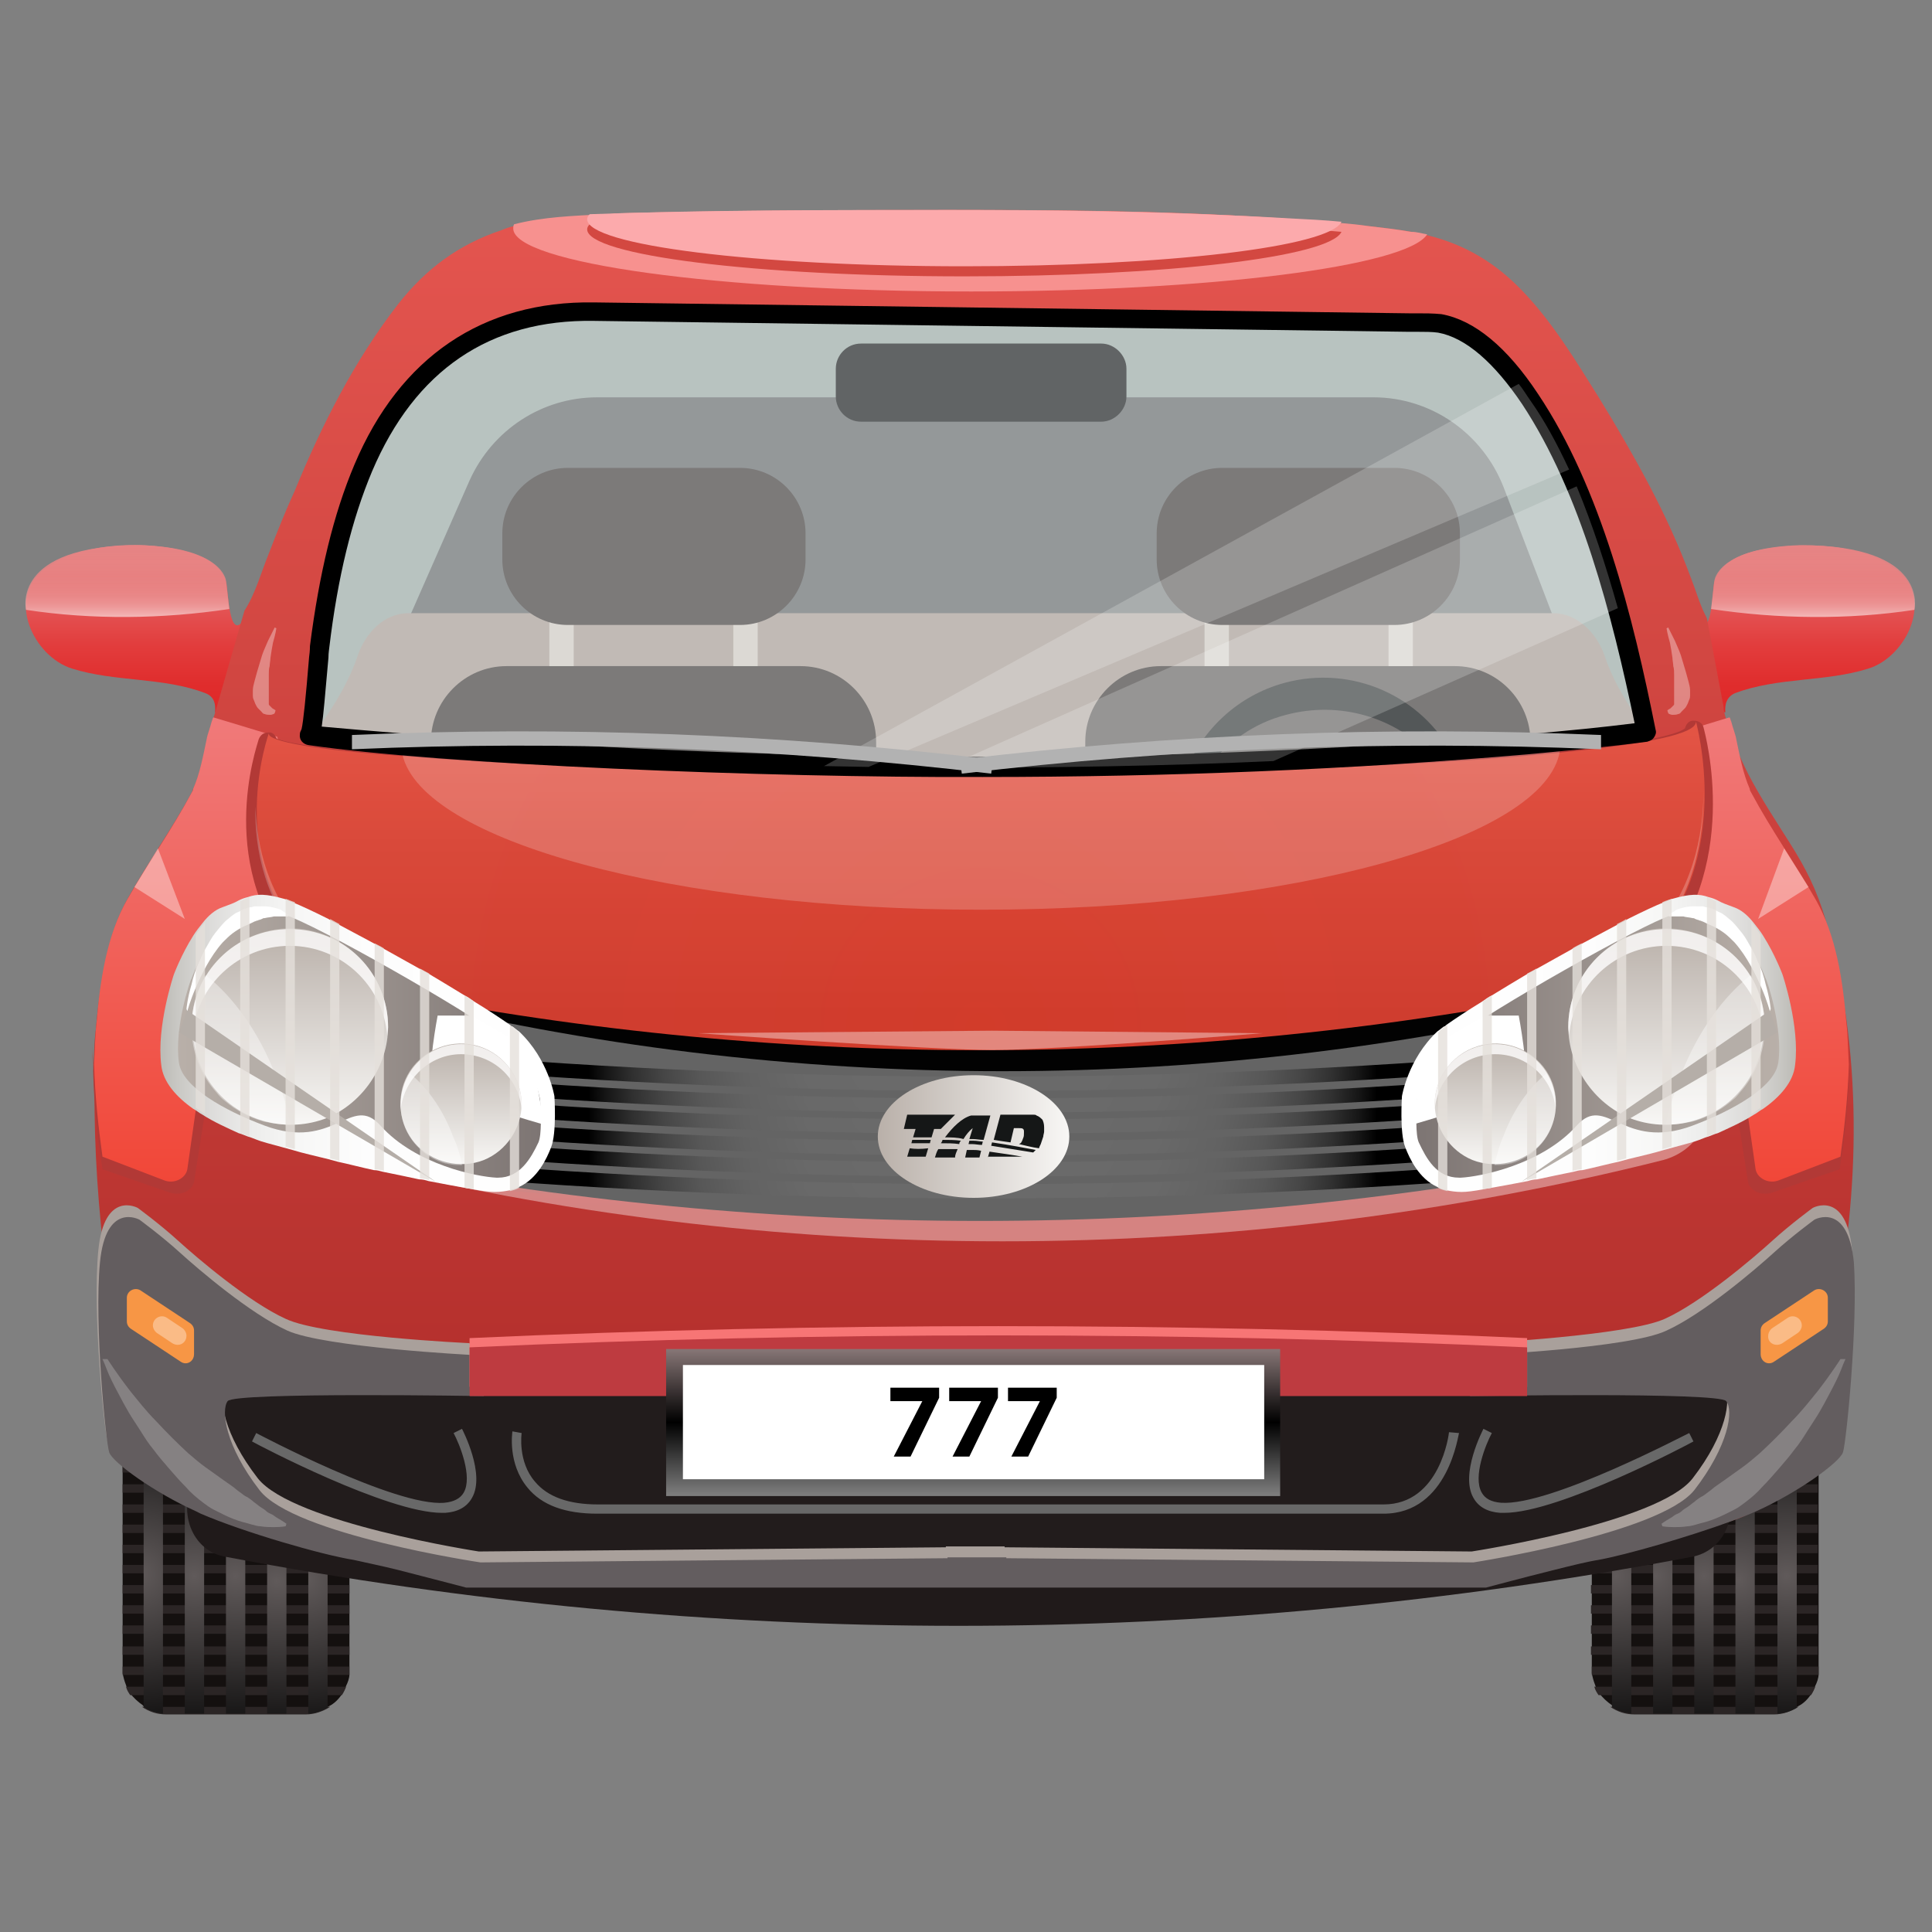 <svg version="1" id="Слой_1" xmlns="http://www.w3.org/2000/svg" viewBox="0 0 230 230"><rect x="0" y="0" width="230" height="230" fill="#808080" stroke="none"/><style>.st0{opacity:.22;fill:url(#SVGID_1_)}.st1{fill:#adb6b1}.st2{fill:#14100f}.st3{fill:#2b2525}.st4{fill:url(#SVGID_2_)}.st5{fill:url(#SVGID_3_)}.st6{fill:url(#SVGID_4_)}.st7{fill:url(#SVGID_5_)}.st8{fill:url(#SVGID_6_)}.st9{fill:url(#SVGID_7_)}.st10{fill:url(#SVGID_8_)}.st11{fill:url(#SVGID_9_)}.st12{fill:url(#SVGID_10_)}.st13{fill:url(#SVGID_11_)}.st14{fill:#3f3e3e}.st15{fill:url(#SVGID_12_)}.st16{fill:url(#SVGID_13_)}.st17{fill:url(#SVGID_14_)}.st18{fill:url(#SVGID_15_)}.st19{fill:#b8aba3}.st20{fill:#615957}.st21{fill:#dad1ca}.st22{fill:#2d2d2d}.st23{fill:#201a1a}.st24{opacity:.21;fill:#e1f6f9}.st25{fill:url(#SVGID_16_)}.st26{fill:#f7918f}.st27{fill:#d34841}.st28{fill:#fcaaac}.st29{fill:#b23936}.st30{fill:url(#SVGID_17_)}.st31{opacity:.39;fill:#fff}.st32{fill:url(#SVGID_18_)}.st33{fill:url(#SVGID_19_)}.st34{opacity:.11;fill:url(#SVGID_20_)}.st35{opacity:.22}.st36{fill:#fff}.st37{fill:none}.st38{opacity:.2;fill:#fff}.st39{fill:#020202}.st40{opacity:.39}.st41{fill:url(#SVGID_21_)}.st42{fill:url(#SVGID_22_)}.st43{fill:url(#SVGID_23_)}.st44{fill:url(#SVGID_24_)}.st45{fill:url(#SVGID_25_)}.st46{fill:url(#SVGID_26_)}.st47{fill:url(#SVGID_27_)}.st48{fill:url(#SVGID_28_)}.st49{fill:url(#SVGID_29_)}.st50{opacity:.8;fill:#fffefd}.st51{opacity:.38;fill:#fff}.st52{fill:url(#SVGID_30_)}.st53{fill:#b5aea8}.st54{opacity:.79}.st55{fill:#e5e0da}.st56{fill:url(#SVGID_31_)}.st57{fill:url(#SVGID_32_)}.st58{fill:url(#SVGID_33_)}.st59{fill:url(#SVGID_34_)}.st60{opacity:.35}.st61{fill:url(#SVGID_35_)}.st62{fill:#151717}.st63{fill:#221c1c}.st64{fill:#686868}.st65{fill:#a9a09b}.st66{fill:#635d5f}.st67{fill:#f79645}.st68{opacity:.35;fill:#fff}.st69{fill:#f77575}.st70{fill:#be3b40}.st71{fill:url(#SVGID_36_)}.st72{opacity:.22;fill:#fff}.st73{fill:#b2b2b2}</style><linearGradient id="SVGID_1_" gradientUnits="userSpaceOnUse" x1="116.135" y1="128.499" x2="116.135" y2="166.023"><stop offset="0" stop-color="#fff"/><stop offset="1" stop-color="red" stop-opacity=".8"/></linearGradient><path class="st0" d="M205.3 166H26.9l-6-37.5h190.4z"/><path class="st1" d="M196 87.2c-1.9.2-3.7.5-5.6.6L179 58c-2.5-6.4-8.6-10.7-15.5-10.7H71.1c-6.6 0-12.5 3.9-15.2 9.9L42.3 88.1c-1.8-.2-3.7-.3-5.5-.5.5 0 1.2-9.7 1.3-10.5.9-7.4 2.4-14.8 5.2-21.3C49.1 42 59.3 37 70.7 37.2c27.7.4 55.3.7 83 1.1 4.6.1 9.3.1 13.9.2 1.2 0 2.5-.1 3.7.1 4.3.8 8 4.8 10.7 9 7.4 10.9 11.2 25.7 14 39.6z"/><path class="st2" d="M216.5 146.8v52.5c0 .5-.2 1-.4 1.4-.1.3-.3.7-.5 1-.4.6-.9 1.1-1.5 1.4-.1.1-.2.1-.2.1-.7.4-1.5.7-2.3.7h-17.3c-.8-.1-1.6-.3-2.3-.8 0 0-.1 0-.1-.1-.6-.4-1.1-.9-1.5-1.4-.2-.3-.4-.6-.5-1-.2-.5-.3-.9-.4-1.4v-52.5-.4c0-.3.1-.6.2-1 .1-.5.4-1 .6-1.4.2-.4.5-.7.8-1 .3-.2.5-.5.9-.7.7-.4 1.5-.7 2.3-.8h17.3c.8 0 1.6.3 2.3.7.3.2.7.4 1 .7.3.3.6.6.8 1 .3.4.5.9.6 1.4.1.3.1.6.2 1-.1.3 0 .5 0 .6z"/><path class="st3" d="M214.1 203.2c-.8.5-1.8.9-2.9.9h-16.6c-1.1 0-2-.3-2.9-.9h22.4zM216.1 200.8c-.1.3-.3.7-.5 1h-25.3c-.2-.3-.4-.6-.5-1h26.3zM216.5 198.4v1h-27v-1h27zM189.4 196h27v1h-27zM189.4 193.5h27v1h-27zM189.4 191.1h27v1h-27zM189.4 188.7h27v1h-27zM189.4 186.3h27v1h-27zM189.4 183.9h27v1h-27zM189.4 181.5h27v1h-27zM189.4 179.1h27v1h-27zM189.4 176.7h27v1h-27zM189.4 174.3h27v1h-27zM189.4 171.9h27v1h-27zM189.4 169.5h27v1h-27zM189.4 167.1h27v1h-27zM189.4 164.7h27v1h-27zM189.4 162.3h27v1h-27zM189.4 159.9h27v1h-27zM189.4 157.5h27v1h-27zM189.4 155h27v1h-27zM189.4 152.6h27v1h-27zM189.4 150.2h27v1h-27zM189.4 147.8h27v1h-27zM216.4 146.4h-27c0-.3.1-.6.2-1h26.7c.1.3.1.7.1 1zM215.6 144h-25.4c.2-.4.5-.7.8-1h23.8c.3.3.6.6.8 1z"/><radialGradient id="SVGID_2_" cx="192.418" cy="187.614" r="22.079" gradientUnits="userSpaceOnUse"><stop offset="0" stop-color="#605a5a"/><stop offset="1"/></radialGradient><path class="st4" d="M194.2 141.6V204c-.8-.1-1.6-.3-2.3-.8v-60.9c.7-.4 1.5-.6 2.3-.7z"/><radialGradient id="SVGID_3_" cx="197.123" cy="187.617" r="22.093" gradientUnits="userSpaceOnUse"><stop offset="0" stop-color="#605a5a"/><stop offset="1"/></radialGradient><path class="st5" d="M196.8 141.6h2.3V204h-2.3z"/><radialGradient id="SVGID_4_" cx="202.87" cy="187.617" r="22.093" gradientUnits="userSpaceOnUse"><stop offset="0" stop-color="#605a5a"/><stop offset="1"/></radialGradient><path class="st6" d="M201.7 141.6h2.3V204h-2.3z"/><radialGradient id="SVGID_5_" cx="206.948" cy="188.034" r="22.093" gradientUnits="userSpaceOnUse"><stop offset="0" stop-color="#605a5a"/><stop offset="1"/></radialGradient><path class="st7" d="M206.6 141.6h2.3V204h-2.3z"/><radialGradient id="SVGID_6_" cx="212.696" cy="187.617" r="22.085" gradientUnits="userSpaceOnUse"><stop offset="0" stop-color="#605a5a"/><stop offset="1"/></radialGradient><path class="st8" d="M213.9 142.3v61c-.7.4-1.5.7-2.3.7v-62.4c.8 0 1.6.3 2.3.7z"/><path class="st2" d="M41.6 146.8v52.5c0 .5-.2 1-.4 1.4-.1.3-.3.7-.5 1-.4.6-.9 1.1-1.5 1.4-.1.1-.2.1-.2.1-.7.4-1.5.7-2.3.7H19.4c-.8-.1-1.6-.3-2.3-.8 0 0-.1 0-.1-.1-.6-.4-1.1-.9-1.5-1.4-.2-.3-.4-.6-.5-1-.2-.5-.3-.9-.4-1.4v-52.5-.4c0-.3.1-.6.2-1 .1-.5.4-1 .6-1.4.2-.4.5-.7.8-1 .3-.2.5-.5.9-.7.7-.4 1.5-.7 2.3-.8h17.3c.8 0 1.6.3 2.3.7.3.2.7.4 1 .7.3.3.6.6.8 1 .3.4.5.9.6 1.4.1.3.1.6.2 1v.6z"/><path class="st3" d="M39.3 203.2c-.8.5-1.8.9-2.9.9H19.8c-1.1 0-2-.3-2.9-.9h22.4zM41.2 200.8c-.1.3-.3.7-.5 1H15.5c-.2-.3-.4-.6-.5-1h26.2zM41.6 198.4v1h-27v-1h27zM14.6 196h27v1h-27zM14.6 193.5h27v1h-27zM14.6 191.1h27v1h-27zM14.6 188.7h27v1h-27zM14.6 186.3h27v1h-27zM14.6 183.9h27v1h-27zM14.6 181.5h27v1h-27zM14.6 179.1h27v1h-27zM14.6 176.7h27v1h-27zM14.6 174.3h27v1h-27zM14.6 171.9h27v1h-27zM14.6 169.5h27v1h-27zM14.6 167.1h27v1h-27zM14.6 164.7h27v1h-27zM14.6 162.3h27v1h-27zM14.6 159.9h27v1h-27zM14.6 157.5h27v1h-27zM14.6 155h27v1h-27zM14.6 152.6h27v1h-27zM14.6 150.2h27v1h-27zM14.6 147.8h27v1h-27zM41.6 146.4h-27c0-.3.1-.6.2-1h26.7c0 .3.1.7.1 1zM40.8 144H15.4c.2-.4.5-.7.8-1H40c.3.3.6.6.8 1z"/><g><radialGradient id="SVGID_7_" cx="16.535" cy="187.405" r="22.079" gradientUnits="userSpaceOnUse"><stop offset="0" stop-color="#605a5a"/><stop offset="1"/></radialGradient><path class="st9" d="M19.4 141.6V204c-.8-.1-1.6-.3-2.3-.8v-60.9c.6-.4 1.4-.6 2.3-.7z"/><radialGradient id="SVGID_8_" cx="23.117" cy="187.617" r="22.093" gradientUnits="userSpaceOnUse"><stop offset="0" stop-color="#605a5a"/><stop offset="1"/></radialGradient><path class="st10" d="M22 141.6h2.3V204H22z"/><radialGradient id="SVGID_9_" cx="28.03" cy="187.617" r="22.093" gradientUnits="userSpaceOnUse"><stop offset="0" stop-color="#605a5a"/><stop offset=".45" stop-color="#353232"/><stop offset="1"/></radialGradient><path class="st11" d="M26.9 141.6h2.3V204h-2.3z"/><radialGradient id="SVGID_10_" cx="32.943" cy="188.243" r="22.093" gradientUnits="userSpaceOnUse"><stop offset="0" stop-color="#605a5a"/><stop offset="1"/></radialGradient><path class="st12" d="M31.8 141.6h2.3V204h-2.3z"/><radialGradient id="SVGID_11_" cx="36.395" cy="188.034" r="22.085" gradientUnits="userSpaceOnUse"><stop offset="0" stop-color="#605a5a"/><stop offset="1"/></radialGradient><path class="st13" d="M39 142.3v61c-.7.4-1.5.7-2.3.7v-62.4c.8 0 1.6.3 2.3.7z"/></g><path class="st14" d="M131.1 50.2h-28.6c-1.7 0-3-1.4-3-3v-3.3c0-1.6 1.3-3 3-3h28.6c1.6 0 3 1.4 3 3v3.3c0 1.6-1.4 3-3 3z"/><g><linearGradient id="SVGID_12_" gradientUnits="userSpaceOnUse" x1="18.785" y1="64.946" x2="18.785" y2="84.829"><stop offset="0" stop-color="#e88486"/><stop offset=".052" stop-color="#e77c7e"/><stop offset=".334" stop-color="#e45859"/><stop offset=".595" stop-color="#e23d3d"/><stop offset=".825" stop-color="#e02d2d"/><stop offset="1" stop-color="#e02727"/></linearGradient><path class="st15" d="M30.3 71.3l-1.2 2.4c-1.9 2.9-1.9-3.6-2.2-4.5-.8-2.4-3.5-3.3-5.8-3.8-4.9-1-11.5-.7-15.7 2.3C.6 71.1 4 78.2 8.6 79.6c5.1 1.6 10.8 1 15.8 2.9 1.1.4 1.3 1.3 1.2 2.3l8.3-1 .6-6.5-4.2-6z"/></g><linearGradient id="SVGID_13_" gradientUnits="userSpaceOnUse" x1="15.133" y1="64.946" x2="15.133" y2="73.465"><stop offset="0" stop-color="#e78383"/><stop offset=".431" stop-color="#e78585" stop-opacity=".828"/><stop offset=".586" stop-color="#e98c8c" stop-opacity=".766"/><stop offset=".697" stop-color="#eb9797" stop-opacity=".721"/><stop offset=".786" stop-color="#eea8a8" stop-opacity=".686"/><stop offset=".863" stop-color="#f2bebe" stop-opacity=".655"/><stop offset=".93" stop-color="#f8dada" stop-opacity=".628"/><stop offset=".99" stop-color="#fef9f9" stop-opacity=".604"/><stop offset="1" stop-color="#fff" stop-opacity=".6"/></linearGradient><path class="st16" d="M3.1 72.6s-1.9-7.7 13.6-7.7c9.8.3 10.2 4.2 10.2 4.2l.4 3.4c-8 1.2-16.3 1.3-24.2.1z"/><g><linearGradient id="SVGID_14_" gradientUnits="userSpaceOnUse" x1="-805.298" y1="64.946" x2="-805.298" y2="84.829" gradientTransform="matrix(-1 0 0 1 -593.083 0)"><stop offset="0" stop-color="#e88486"/><stop offset=".052" stop-color="#e77c7e"/><stop offset=".334" stop-color="#e45859"/><stop offset=".595" stop-color="#e23d3d"/><stop offset=".825" stop-color="#e02d2d"/><stop offset="1" stop-color="#e02727"/></linearGradient><path class="st17" d="M196.5 77.3l.6 6.5 8.3 1c-.1-1 .2-1.9 1.2-2.3 5.1-1.9 10.7-1.3 15.8-2.9 4.6-1.4 8-8.5 3.2-11.9-4.2-3-10.8-3.2-15.7-2.3-2.3.4-5 1.4-5.8 3.8-.3.9-.2 7.4-2.2 4.5-.5-.7-.9-1.5-1.2-2.4l-4.2 6z"/></g><linearGradient id="SVGID_15_" gradientUnits="userSpaceOnUse" x1="-808.951" y1="64.946" x2="-808.951" y2="73.465" gradientTransform="matrix(-1 0 0 1 -593.083 0)"><stop offset="0" stop-color="#e78383"/><stop offset=".431" stop-color="#e78585" stop-opacity=".828"/><stop offset=".586" stop-color="#e98c8c" stop-opacity=".766"/><stop offset=".697" stop-color="#eb9797" stop-opacity=".721"/><stop offset=".786" stop-color="#eea8a8" stop-opacity=".686"/><stop offset=".863" stop-color="#f2bebe" stop-opacity=".655"/><stop offset=".93" stop-color="#f8dada" stop-opacity=".628"/><stop offset=".99" stop-color="#fef9f9" stop-opacity=".604"/><stop offset="1" stop-color="#fff" stop-opacity=".6"/></linearGradient><path class="st18" d="M227.9 72.6s1.9-7.7-13.6-7.7c-9.8.3-10.2 4.2-10.2 4.2l-.4 3.4c8 1.2 16.3 1.3 24.2.1z"/><g><path class="st19" d="M184.9 73H48.6c-2.9 0-5.1 2.4-6 5-1.8 5.5-6.1 10.4-9.6 15.4-1.7 2.3-.2 5.7 3 7.5 51 24.8 110.6 24.8 161.6 0 3.2-1.7 4.7-5.2 3-7.5-3.5-5.1-7.8-9.9-9.6-15.4-.9-2.6-3.2-5-6.1-5z"/><path class="st20" d="M95.3 79.3h-35c-5 0-9 4.1-9 9v7.6c0 5 4 9 9 9h35c5 0 9-4 9-9v-7.6c0-4.9-4-9-9-9z"/><path class="st21" d="M65.4 71.6h2.9v7.7h-2.9zM87.3 71.6h2.9v7.7h-2.9z"/><path class="st20" d="M88.1 55.7H67.6c-4.3 0-7.8 3.5-7.8 7.8v3.1c0 4.3 3.5 7.8 7.8 7.8h20.5c4.3 0 7.8-3.5 7.8-7.8v-3.1c0-4.3-3.5-7.8-7.8-7.8z"/><g><path class="st20" d="M173.2 79.3h-35c-5 0-9 4.1-9 9v7.6c0 5 4 9 9 9h35c5 0 9-4 9-9v-7.6c0-4.9-4-9-9-9z"/><path class="st21" d="M143.4 71.6h2.9v7.7h-2.9zM165.3 71.6h2.9v7.7h-2.9z"/><path class="st20" d="M166 55.7h-20.5c-4.3 0-7.8 3.5-7.8 7.8v3.1c0 4.3 3.5 7.8 7.8 7.8H166c4.3 0 7.8-3.5 7.8-7.8v-3.1c0-4.3-3.5-7.8-7.8-7.8z"/></g></g><path class="st22" d="M153.1 85.1c6.4-1.7 13 .3 17.2 4.8.9 0 1.8 0 2.7.1-3.7-7.1-12-10.9-20.1-8.7-5.5 1.5-9.7 5.5-11.7 10.4.8-.1 1.6-.2 2.5-.3 2.4-3 5.5-5.3 9.4-6.3z"/><path class="st23" d="M205.8 177.8c.9 3.5-1 6.8-4.2 7.5-57.7 11-117.3 11-174.9 0-3.2-.6-5.1-4-4.2-7.5.9-3.5 4.1-5.8 7.1-5.2 55.8 10.6 113.3 10.6 169.1 0 3.1-.6 6.3 1.7 7.1 5.2z"/><path class="st24" d="M196 87.2c-1.9.2-3.7.5-5.6.6-1.5.2-2.9.3-4.4.4-1.4.1-2.7.2-4.1.4-10.1.9-20.2 1.5-30.3 2-13.1.6-26.2.8-39.2.8-3 0-6-.1-8.9-.1l-5.3-.1c-17.2-.4-34.4-1.3-51.5-2.7-1.4-.1-2.9-.2-4.3-.4-1.8-.2-3.7-.3-5.5-.5.5 0 1.2-9.7 1.3-10.5.9-7.4 2.4-14.8 5.2-21.3C49.1 42 59.3 37 70.7 37.2c27.7.4 55.3.7 83 1.1 4.6.1 9.3.1 13.9.2 1.2 0 2.5-.1 3.7.1 3.6.7 6.8 3.6 9.4 7 .5.6.9 1.3 1.4 2 1.7 2.6 3.2 5.4 4.6 8.3.3.7.6 1.3.9 2 2 4.6 3.6 9.5 4.9 14.5 1.4 4.9 2.5 9.9 3.5 14.8z"/><g><linearGradient id="SVGID_16_" gradientUnits="userSpaceOnUse" x1="115.88" y1="25" x2="115.88" y2="185.54"><stop offset="0" stop-color="#e4554f"/><stop offset="1" stop-color="#ad2a27"/></linearGradient><path class="st25" d="M217.3 109.4c-1-3.4-2.3-6-4.2-9-1.7-2.7-3.5-5.4-5-8.3-1.2-2.4-2.3-5-2.9-7.6v-.3l-2-10.6c-.1-.1-.1-.3-.2-.4-.7-1.4-1.1-2.9-1.7-4.4-1.4-3.8-3.1-7.5-5-11.1-1.9-3.6-4-7.2-6.1-10.6-2.7-4.3-5.3-8.6-8.8-12.3-3.3-3.5-7-5.7-11.5-6.8-.6-.2-1.2-.3-1.9-.4-1.7-.3-3.5-.5-5.2-.7-2-.2-4.1-.4-6.1-.6-13.7-1.1-27.4-1.3-41.1-1.3-14.1 0-28.2 0-42.3.6-.4 0-.9 0-1.3.1-3.6.2-7.2.3-10.7 1.2-.6.1-1.1.3-1.6.5-5.1 1.7-9 4.6-12.3 8.8-5.2 6.7-9.1 14.4-12.3 22.2-1.1 2.4-2.1 4.9-3.1 7.5-.9 2.2-1.6 4.8-2.9 6.8l-3.6 12.5c-.1.2-.1.4-.2.5-.2.8-.5 1.5-.6 2.1-.4 1.9-.8 4.1-1.6 5.9-.1.2-.2.4-.2.5-2.3 4.3-5.2 8.3-7.6 12.6-2.5 4.3-3.3 9.8-3.7 14.7-.1 1.6-.2 3.3-.3 5v.4c-.2 7.2.2 14.6 1 21.6 1.1 9.1 3.1 17.9 7.3 26.1 3 5.8 8.3 5.7 13.9 6.3 1.7.2 3.4.3 5.1.8 2.4.7 4.3 2.2 6.7 2.9 1.8.5 3.6.8 5.4.8h131.7c4.8 0 8.9-2.3 13.6-2.9 5.5-.7 13-.3 16.1-6 3.1-5.9 4.7-12.6 6.1-19 3.3-15.7 3.6-32.4-.9-48.1zM186 88.2c-1.4.1-2.7.2-4.1.4-45 3.9-90.3 3.5-135.3-.2-3.3-.3-6.5-.5-9.8-.8.5 0 1.2-9.7 1.3-10.5.9-7.4 2.4-14.8 5.2-21.3C49.1 42 59.3 37 70.7 37.2c27.7.4 55.3.7 83 1.1 4.6.1 9.3.1 13.9.2 1.2 0 2.5-.1 3.7.1 4.3.8 8 4.8 10.7 9 7.3 10.9 11 25.8 13.8 39.6-3.1.4-6.5.7-9.8 1z"/></g><path class="st26" d="M169.9 27.9c-2.4 3.8-25.8 6.8-54.3 6.8-30.1 0-54.5-3.4-54.5-7.5 0-.2 0-.3.1-.5 3.5-.9 7.1-1 10.7-1.2.4 0 .9 0 1.3-.1 14.2-.4 28.3-.4 42.4-.4 13.7 0 27.4.2 41.1 1.3 2 .2 4.1.3 6.1.6 1.7.2 3.5.4 5.2.7.7 0 1.3.2 1.9.3z"/><path class="st27" d="M159.7 27.6c-1.4 3-20.9 5.3-44.9 5.3-24.8 0-44.9-2.5-44.9-5.6 0-.2.1-.4.3-.6 14.1-.4 28.2-.5 42.3-.5 13.7 0 27.4.2 41.1 1 2 .1 4 .2 6.1.4z"/><path class="st28" d="M159.7 26.4c-1.4 3-20.9 5.3-44.9 5.3-24.8 0-44.9-2.5-44.9-5.6 0-.2.1-.4.3-.6 14-.5 28.1-.5 42.3-.5 13.7 0 27.4.2 41.1 1 2 .1 4 .2 6.1.4z"/><g><path class="st29" d="M40.3 105.1l-14.9 21-2.3 14.6c-.2 1-1.5 1.7-2.8 1.3l-8.1-2.8c-.6-3.7-1-7.6-1.1-11.4 0-1.2-.1-2.3-.1-3.5 0 1 0 2.1.1 3.1.1-1.6.1-3.2.3-4.8.4-4.7 1.2-10 3.7-14.1 2.4-4.1 5.3-7.9 7.6-12.1.1-.2.2-.3.2-.5.2-.3.4-.6.6-.8 1.1-1.5 1.5-3.5 2-5.2.1-.5.4-1.1.7-1.7 0-.1.1-.1.1-.2s.1-.2.1-.2l8.2 2.2 5.7 15.1z"/><linearGradient id="SVGID_17_" gradientUnits="userSpaceOnUse" x1="24.73" y1="85.247" x2="24.73" y2="140.611"><stop offset="0" stop-color="#f07a7a"/><stop offset="1" stop-color="#f14738"/></linearGradient><path class="st30" d="M38.3 103.1l-13.9 21.4-2.1 14.7c-.2 1.1-1.6 1.8-2.8 1.3l-7.3-2.8c-.5-3.6-.9-7.3-1-11 .1-1.7.1-3.3.3-5 .4-4.9 1.2-10.4 3.7-14.7 2.4-4.2 5.3-8.3 7.6-12.6.1-.2.2-.3.2-.5.8-1.8 1.2-4 1.6-5.9.1-.6.4-1.3.6-2.1.1-.2.1-.4.2-.5l1 .3 6.6 2 5.3 15.4z"/><path class="st31" d="M18.8 101l3.2 8.4-6-3.8z"/></g><g><path class="st29" d="M190.9 105.1l14.9 21 2.3 14.6c.2 1 1.5 1.7 2.8 1.3l8.1-2.8c.6-3.7 1-7.6 1.1-11.4 0-1.2.1-2.3.1-3.5 0 1 0 2.1-.1 3.1-.1-1.6-.1-3.2-.3-4.8-.4-4.7-1.2-10-3.7-14.1-2.4-4.1-5.3-7.9-7.6-12.1-.1-.2-.2-.3-.2-.5-.2-.3-.4-.6-.6-.8-1.1-1.5-1.5-3.5-2-5.2-.1-.5-.4-1.1-.7-1.7 0-.1-.1-.1-.1-.2s-.1-.2-.1-.2l-8.2 2.2-5.7 15.1z"/><linearGradient id="SVGID_18_" gradientUnits="userSpaceOnUse" x1="-775.634" y1="85.247" x2="-775.634" y2="140.611" gradientTransform="matrix(-1 0 0 1 -569.106 0)"><stop offset="0" stop-color="#f07a7a"/><stop offset="1" stop-color="#f14738"/></linearGradient><path class="st32" d="M193 103.1l13.9 21.4 2.1 14.7c.2 1.1 1.6 1.8 2.8 1.3l7.3-2.8c.5-3.6.9-7.3 1-11-.1-1.7-.1-3.3-.3-5-.4-4.9-1.2-10.4-3.7-14.7-2.4-4.2-5.3-8.3-7.6-12.6-.1-.2-.2-.3-.2-.5-.8-1.8-1.2-4-1.6-5.9-.1-.6-.4-1.3-.6-2.1-.1-.2-.1-.4-.2-.5l-1 .3-6.6 2-5.3 15.4z"/><path class="st31" d="M215.3 105.6l-6 3.8 3.1-8.4z"/></g><path class="st29" d="M61.1 141.8c-.3 0-.6-.2-.8-.4-.1-.2-14.3-15.5-24.4-26.4-10.6-11.4-5.3-26.2-5.1-27 .2-.5.6-.8 1.1-.8h.3c.4.1.6.4.7.7C36.3 89.6 68 92 114.7 92c53.1-.1 83.2-3 85.9-5.3.1-.5.5-.9.9-.9h.2c.5 0 1 .3 1.1.8.2.8 4.7 16.9-5.9 28.3-10.1 10.9-24.2 26.3-24.4 26.4-.2.2-.5.4-.8.4-36.7 3.1-73.7 3.1-110.6.1z"/><linearGradient id="SVGID_19_" gradientUnits="userSpaceOnUse" x1="116.716" y1="85.874" x2="116.716" y2="141.644"><stop offset="0" stop-color="#e44e46"/><stop offset=".262" stop-color="#d84139"/><stop offset=".626" stop-color="#cd352e"/><stop offset="1" stop-color="#c9312a"/></linearGradient><path class="st33" d="M196.3 113c-3.2 3.5-6.8 7.4-10.3 11.1-7.5 8.1-14.1 15.3-14.1 15.3-36.9 3-73.9 3-110.8 0 0 0-6.6-7.2-14-15.3-3.4-3.7-7.1-7.7-10.3-11.1C26.6 102 32 87.4 32 87.3c-.2 1 5.9 2 15.9 2.7 32.3 2.8 105.3 3 137.8-.4 10.1-1 16.3-2.2 16.2-3.7 0 .1 4.6 16.2-5.6 27.1z"/><radialGradient id="SVGID_20_" cx="116.716" cy="122.379" r="64.072" gradientUnits="userSpaceOnUse"><stop offset="0" stop-color="#fc720b"/><stop offset=".149" stop-color="#f67719"/><stop offset=".428" stop-color="#ec7e2c"/><stop offset=".711" stop-color="#e78338"/><stop offset="1" stop-color="#e5843c"/></radialGradient><path class="st34" d="M196.3 113c-3.2 3.5-6.8 7.4-10.3 11.1-7.5 8.1-14.1 15.3-14.1 15.3-36.9 3-73.9 3-110.8 0 0 0-6.6-7.2-14-15.3-3.4-3.7-7.1-7.7-10.3-11.1C26.6 102 32 87.4 32 87.3c-.2 1 5.9 2 15.9 2.7 32.3 2.8 105.3 3 137.8-.4 10.1-1 16.3-2.2 16.2-3.7 0 .1 4.6 16.2-5.6 27.1z"/><g class="st35"><path class="st36" d="M196.3 111.8c-10.2 10.9-24.4 26.4-24.4 26.4-36.9 2.9-73.9 2.9-110.8 0 0 0-14.1-15.6-24.4-26.4-4.8-5.1-6.1-10.9-6.3-15.8-.1 5.1 1.1 11.5 6.2 17C46.8 123.9 61 139.5 61 139.5c36.9 3 73.9 3 110.8 0 0 0 14.1-15.6 24.4-26.5 5.5-6 6.7-13.3 6.6-18.9 0 5.4-1.3 12.1-6.5 17.7z"/></g><path class="st37" d="M25.2 85.9v-.1l.2-.5v-.1L29 72.7M205.6 85.9l-.3-1.7-2-10.5-.4-2.1"/><path class="st38" d="M185.7 89.4c-1.7 10.5-31.9 18.9-68.9 18.9-36.7 0-66.6-8.2-68.9-18.5 32.2 1.6 105.2 1.8 137.8-.4z"/><g><path class="st39" d="M194.4 137.4c-51.2 10.6-104.3 10.6-155.5 0-3.7-.8-6-4.1-5.2-7.3.7-2.7 1.4-5.3 2-8 .8-3.2 4.3-5.2 7.8-4.5 48.2 9.9 98.1 9.9 146.3 0 3.5-.7 7 1.3 7.8 4.5.7 2.7 1.4 5.3 2 8 .8 3.2-1.5 6.5-5.2 7.3z"/><g class="st40"><path class="st36" d="M198 138.1c-51.3 12.9-106 12.9-157.3 0-3.7-.9-5.9-4.3-4.9-7.5.8-2.6 1.6-5.2 2.4-7.9 1-3.2 4.6-5 8-4.1 47.7 11.9 98.5 11.9 146.3 0 3.4-.9 7 1 8 4.1.8 2.6 1.6 5.2 2.4 7.9 1 3.1-1.2 6.5-4.9 7.5z"/></g><radialGradient id="SVGID_21_" cx="47.221" cy="39.712" r="33.524" gradientTransform="matrix(1.4 0 0 .501 50.87 107.74)" gradientUnits="userSpaceOnUse"><stop offset="0" stop-color="#6b6b6b"/><stop offset=".444" stop-color="#696969"/><stop offset=".604" stop-color="#626262"/><stop offset=".717" stop-color="#575757"/><stop offset=".809" stop-color="#464646"/><stop offset=".888" stop-color="#303030"/><stop offset=".957" stop-color="#151515"/><stop offset="1"/></radialGradient><path class="st41" d="M183 127.1c-44 3.7-88.2 3.7-132.1 0 0-.6.1-1.2.1-1.7 43.9 3.7 88 3.7 131.9 0 .1.6.1 1.1.1 1.7z"/><radialGradient id="SVGID_22_" cx="47.221" cy="44.807" r="33.524" gradientTransform="matrix(1.4 0 0 .501 50.87 107.74)" gradientUnits="userSpaceOnUse"><stop offset="0" stop-color="#6b6b6b"/><stop offset=".444" stop-color="#696969"/><stop offset=".604" stop-color="#626262"/><stop offset=".717" stop-color="#575757"/><stop offset=".809" stop-color="#464646"/><stop offset=".888" stop-color="#303030"/><stop offset=".957" stop-color="#151515"/><stop offset="1"/></radialGradient><path class="st42" d="M183 129.7c-44 3.7-88.2 3.7-132.1 0 0-.6.1-1.2.1-1.7 43.9 3.7 88 3.7 131.9 0 .1.5.1 1.1.1 1.7z"/><radialGradient id="SVGID_23_" cx="47.221" cy="49.902" r="33.524" gradientTransform="matrix(1.4 0 0 .501 50.87 107.74)" gradientUnits="userSpaceOnUse"><stop offset="0" stop-color="#6b6b6b"/><stop offset=".444" stop-color="#696969"/><stop offset=".604" stop-color="#626262"/><stop offset=".717" stop-color="#575757"/><stop offset=".809" stop-color="#464646"/><stop offset=".888" stop-color="#303030"/><stop offset=".957" stop-color="#151515"/><stop offset="1"/></radialGradient><path class="st43" d="M183 132.2c-44 3.7-88.2 3.7-132.1 0 0-.6.1-1.2.1-1.7 43.9 3.7 88 3.7 131.9 0 .1.6.1 1.1.1 1.7z"/><radialGradient id="SVGID_24_" cx="47.221" cy="54.997" r="33.524" gradientTransform="matrix(1.4 0 0 .501 50.87 107.74)" gradientUnits="userSpaceOnUse"><stop offset="0" stop-color="#6b6b6b"/><stop offset=".444" stop-color="#696969"/><stop offset=".604" stop-color="#626262"/><stop offset=".717" stop-color="#575757"/><stop offset=".809" stop-color="#464646"/><stop offset=".888" stop-color="#303030"/><stop offset=".957" stop-color="#151515"/><stop offset="1"/></radialGradient><path class="st44" d="M183 134.8c-44 3.7-88.2 3.7-132.1 0 0-.6.1-1.2.1-1.7 43.9 3.7 88 3.7 131.9 0 .1.5.1 1.1.1 1.7z"/><radialGradient id="SVGID_25_" cx="47.221" cy="60.092" r="33.524" gradientTransform="matrix(1.4 0 0 .501 50.87 107.74)" gradientUnits="userSpaceOnUse"><stop offset="0" stop-color="#6b6b6b"/><stop offset=".444" stop-color="#696969"/><stop offset=".604" stop-color="#626262"/><stop offset=".717" stop-color="#575757"/><stop offset=".809" stop-color="#464646"/><stop offset=".888" stop-color="#303030"/><stop offset=".957" stop-color="#151515"/><stop offset="1"/></radialGradient><path class="st45" d="M183 137.3c-44 3.7-88.2 3.7-132.1 0 0-.6.1-1.2.1-1.7 43.9 3.7 88 3.7 131.9 0 .1.6.1 1.2.1 1.7z"/><radialGradient id="SVGID_26_" cx="47.221" cy="65.187" r="33.524" gradientTransform="matrix(1.4 0 0 .501 50.87 107.74)" gradientUnits="userSpaceOnUse"><stop offset="0" stop-color="#6b6b6b"/><stop offset=".444" stop-color="#696969"/><stop offset=".604" stop-color="#626262"/><stop offset=".717" stop-color="#575757"/><stop offset=".809" stop-color="#464646"/><stop offset=".888" stop-color="#303030"/><stop offset=".957" stop-color="#151515"/><stop offset="1"/></radialGradient><path class="st46" d="M183 139.9c-44 3.7-88.2 3.7-132.1 0 0-.6.1-1.2.1-1.7 43.9 3.7 88 3.7 131.9 0 .1.5.1 1.1.1 1.7z"/></g><g><linearGradient id="SVGID_27_" gradientUnits="userSpaceOnUse" x1="19.362" y1="124.229" x2="66.038" y2="124.229"><stop offset="0" stop-color="#bdbcb7"/><stop offset=".039" stop-color="#c9c8c4"/><stop offset=".123" stop-color="#dddcda"/><stop offset=".223" stop-color="#ececeb"/><stop offset=".346" stop-color="#f7f7f6"/><stop offset=".52" stop-color="#fdfdfd"/><stop offset="1" stop-color="#fff"/></linearGradient><path class="st47" d="M65.6 136.6c-.5 1.3-1.6 3.7-3.8 4.7-.3.2-.7.3-1.1.4-.5.1-1.1.2-1.8.2-.6 0-1.4-.1-2.5-.3-.3-.1-.7-.1-1.1-.2-1.2-.2-2.7-.5-4.3-.8-.3-.1-.7-.2-1.1-.2-1.4-.3-2.8-.6-4.3-.9-.4-.1-.7-.2-1.1-.2-1.4-.3-2.9-.7-4.3-1-.4-.1-.7-.2-1.1-.3-1.6-.4-3-.7-4.3-1.1-.4-.1-.7-.2-1.1-.3-1.5-.4-2.6-.7-3.1-.9-.3-.1-.7-.3-1.1-.4-.3-.1-.7-.3-1.1-.4-1.3-.6-2.9-1.3-4.3-2.2-.4-.2-.7-.5-1.1-.7-2-1.4-3.6-3.2-3.8-5.2-.6-4.6 1.5-10.8 1.5-10.8s.9-2.4 2.3-4.6c.3-.5.7-1 1.1-1.5.7-.9 1.5-1.6 2.4-1.9.8-.3 1.4-.5 1.9-.8.4-.2.7-.3 1.1-.4 1.1-.4 2.2-.4 4.3.2.1 0 .2.1.3.1.2.1.4.2.7.3 1 .4 2.5 1.1 4.3 2 .3.2.7.4 1.1.6 1.3.7 2.8 1.5 4.3 2.3.4.2.7.4 1.1.6 1.4.8 2.9 1.6 4.3 2.4.4.2.7.4 1.1.6 1.5.9 3 1.8 4.3 2.6.4.2.7.4 1.1.7 1.8 1.1 3.3 2.1 4.3 2.8.1.1.2.2.3.2.3.2.5.4.8.6 3.5 3.3 4.2 7.7 4.2 7.7s.3 4.4-.4 6.1z"/><linearGradient id="SVGID_28_" gradientUnits="userSpaceOnUse" x1="21.102" y1="124.228" x2="64.298" y2="124.228"><stop offset="0" stop-color="#b9b0a9"/><stop offset="1" stop-color="#7d7573"/></linearGradient><path class="st48" d="M59.3 140.2h-.2c-2.2-.1-9.6-1.5-13.8-6.2-3.5-3.9-5.5 3.1-13.8 0-4.8-1.8-9.8-4.6-10.2-7.5-.6-4.1 1.4-10 1.5-10 .9-2.4 3-6.2 4.7-6.8.7-.3 1.3-.5 1.8-.7 1-.4 1.5-.6 2.1-.6.6 0 1.4.2 2.5.5 3.6 1.1 21.9 11.5 26.1 14.8 3.5 2.7 4.2 6.8 4.3 7.2.1 1.6.2 4.2-.2 5.1-.9 1.9-2.2 4.2-4.8 4.2z"/><path class="st36" d="M56.1 120.9h-4s-1.3 6.8-.6 8.1c.7 1.3 13.3 4.9 13.3 4.9l-1.6-8.9-7.1-4.1z"/><linearGradient id="SVGID_29_" gradientUnits="userSpaceOnUse" x1="34.531" y1="110.541" x2="34.531" y2="133.928"><stop offset="0" stop-color="#b9b0a9"/><stop offset="1" stop-color="#f8f7f5"/></linearGradient><path class="st49" d="M46.2 122.2c0 4.7-3 9.1-7.3 10.9-4.6 1.8-10 .5-13.2-3.3-3.1-3.6-3.7-9-1.4-13.2 2.5-4.5 7.8-7 12.8-5.8 5.2 1.2 9.1 6 9.1 11.4z"/><path class="st50" d="M34.5 112.6c6.1 0 11.1 4.7 11.6 10.7 0-.3.1-.7.1-1 0-6.5-5.2-11.7-11.7-11.7-6.5 0-11.7 5.2-11.7 11.7 0 .4 0 .7.1 1 .5-6 5.5-10.7 11.6-10.7z"/><path class="st51" d="M34.6 133.9c-.8 0-1.6-.1-2.3-.2-.3-.1-.7-.1-1-.2-1.7-.5-3.2-1.3-4.5-2.4-.4-.3-.7-.6-1-1-1.9-2.1-3-4.8-3-7.9 0-2.2.6-4.3 1.7-6.1 3.2 2.5 6.3 6.7 8.3 11.9.9 2.1 1.4 4 1.8 5.9z"/><linearGradient id="SVGID_30_" gradientUnits="userSpaceOnUse" x1="54.931" y1="124.228" x2="54.931" y2="138.655"><stop offset="0" stop-color="#b9b0a9"/><stop offset="1" stop-color="#f8f7f5"/></linearGradient><path class="st52" d="M62.1 131.4c0 2.9-1.8 5.6-4.5 6.7-2.8 1.1-6.2.3-8.2-2-1.9-2.2-2.3-5.5-.9-8.1 1.5-2.8 4.8-4.3 7.9-3.6 3.3.7 5.7 3.7 5.7 7z"/><path class="st50" d="M54.9 125.5c3.8 0 6.9 2.9 7.2 6.6v-.6c0-4-3.2-7.2-7.2-7.2s-7.2 3.2-7.2 7.2v.6c.4-3.7 3.5-6.6 7.2-6.6z"/><path class="st51" d="M55 138.7c-.5 0-1 0-1.4-.1-.2 0-.4-.1-.6-.1-1-.3-2-.8-2.8-1.5l-.6-.6c-1.2-1.3-1.9-3-1.9-4.8 0-1.4.4-2.7 1.1-3.8 2 1.6 3.9 4.2 5.1 7.4.5 1.1.9 2.3 1.1 3.5z"/><path class="st36" d="M22.2 120.1s.1-1.2.6-2.9c.2-.9.5-1.9 1-2.9.2-.5.5-1.1.8-1.6.3-.5.6-1.1 1-1.6s.8-1 1.2-1.4c.2-.2.5-.4.7-.6.3-.2.5-.4.8-.5.3-.1.5-.3.8-.4.3-.1.6-.2.8-.2.1 0 .3-.1.4-.1H31.5c.5 0 .9.1 1.3.2s.7.2.9.4c.5.3.7.4.7.4l-.1.2H32.6c-.3.1-.7.1-1.1.2-.1 0-.2 0-.3.1-.1 0-.2.1-.3.1-.1 0-.2.1-.3.1-.1 0-.2.1-.3.1-.4.2-.8.4-1.3.6-.4.2-.9.5-1.3.8-.4.3-.8.7-1.2 1.1-1.5 1.7-2.5 3.8-3.2 5.4-.7 1.6-1 2.8-1 2.8l-.1-.3z"/><path class="st53" d="M21.3 122.9l1-2.6 29.6 20.4z"/><g class="st54"><path class="st55" d="M24.4 109.8v22.8c-.4-.2-.7-.5-1.1-.7v-20.6c.3-.5.7-1 1.1-1.5zM29.7 106.8v28.5c-.3-.1-.7-.3-1.1-.4v-27.6c.4-.2.8-.4 1.1-.5zM35.1 107.4v29.4c-.4-.1-.7-.2-1.1-.3V107c.1 0 .2.1.3.1.2.1.5.2.8.3zM40.4 110v28.2c-.4-.1-.7-.2-1.1-.3v-28.5c.4.2.7.4 1.1.6zM45.7 112.9v26.5c-.4-.1-.7-.2-1.1-.2v-26.9c.4.2.8.4 1.1.6zM51.1 115.9v24.6c-.3-.1-.7-.2-1.1-.2v-25c.4.2.7.4 1.1.6zM56.4 119.2v22.4c-.3-.1-.7-.1-1.1-.2v-22.9c.4.2.8.5 1.1.7zM61.8 122.9v18.5c-.3.2-.7.3-1.1.4V122c.1.1.2.2.3.2.3.2.5.5.8.7z"/></g></g><g><linearGradient id="SVGID_31_" gradientUnits="userSpaceOnUse" x1="-724.11" y1="124.229" x2="-677.434" y2="124.229" gradientTransform="matrix(-1 0 0 1 -510.538 0)"><stop offset="0" stop-color="#bdbcb7"/><stop offset=".039" stop-color="#c9c8c4"/><stop offset=".123" stop-color="#dddcda"/><stop offset=".223" stop-color="#ececeb"/><stop offset=".346" stop-color="#f7f7f6"/><stop offset=".52" stop-color="#fdfdfd"/><stop offset="1" stop-color="#fff"/></linearGradient><path class="st56" d="M167.3 136.6c.5 1.3 1.6 3.7 3.8 4.7.3.2.7.3 1.1.4.5.1 1.1.2 1.8.2.6 0 1.4-.1 2.5-.3.3-.1.7-.1 1.1-.2 1.2-.2 2.7-.5 4.3-.8.3-.1.7-.2 1.1-.2 1.4-.3 2.8-.6 4.3-.9.4-.1.7-.2 1.1-.2 1.4-.3 2.9-.7 4.3-1 .4-.1.7-.2 1.1-.3 1.6-.4 3-.7 4.3-1.1.4-.1.7-.2 1.1-.3 1.5-.4 2.6-.7 3.1-.9.3-.1.7-.3 1.1-.4.3-.1.7-.3 1.1-.4 1.3-.6 2.9-1.3 4.3-2.2.4-.2.7-.5 1.1-.7 2-1.4 3.6-3.2 3.8-5.2.6-4.6-1.5-10.8-1.5-10.8s-.9-2.4-2.3-4.6c-.3-.5-.7-1-1.1-1.5-.7-.9-1.5-1.6-2.4-1.9-.8-.3-1.4-.5-1.9-.8-.4-.2-.7-.3-1.1-.4-1.1-.4-2.2-.4-4.3.2-.1 0-.2.1-.3.1-.2.1-.4.2-.7.3-1 .4-2.5 1.1-4.3 2-.3.2-.7.4-1.1.6-1.3.7-2.8 1.5-4.3 2.3-.4.2-.7.4-1.1.6-1.4.8-2.9 1.6-4.3 2.4-.4.2-.7.4-1.1.6-1.5.9-3 1.8-4.3 2.6-.4.2-.7.4-1.1.7-1.8 1.1-3.3 2.1-4.3 2.8-.1.1-.2.2-.3.2-.3.2-.5.4-.8.6-3.5 3.3-4.2 7.7-4.2 7.7s-.3 4.4.4 6.1z"/><linearGradient id="SVGID_32_" gradientUnits="userSpaceOnUse" x1="-722.37" y1="124.228" x2="-679.173" y2="124.228" gradientTransform="matrix(-1 0 0 1 -510.538 0)"><stop offset="0" stop-color="#b9b0a9"/><stop offset="1" stop-color="#7d7573"/></linearGradient><path class="st57" d="M173.7 140.2h.2c2.2-.1 9.6-1.5 13.8-6.2 3.5-3.9 5.5 3.1 13.8 0 4.8-1.8 9.8-4.6 10.2-7.5.6-4.1-1.4-10-1.5-10-.9-2.4-3-6.2-4.7-6.8-.7-.3-1.3-.5-1.8-.7-1-.4-1.5-.6-2.1-.6-.6 0-1.4.2-2.5.5-3.6 1.1-21.9 11.5-26.1 14.8-3.5 2.7-4.2 6.8-4.3 7.2-.1 1.6-.2 4.2.2 5.1.9 1.9 2.1 4.2 4.8 4.2z"/><path class="st36" d="M176.8 120.9h4s1.3 6.8.6 8.1c-.7 1.3-13.3 4.9-13.3 4.9l1.6-8.9 7.1-4.1z"/><linearGradient id="SVGID_33_" gradientUnits="userSpaceOnUse" x1="-708.941" y1="110.541" x2="-708.941" y2="133.928" gradientTransform="matrix(-1 0 0 1 -510.538 0)"><stop offset="0" stop-color="#b9b0a9"/><stop offset="1" stop-color="#f8f7f5"/></linearGradient><path class="st58" d="M186.7 122.2c0 4.7 3 9.1 7.3 10.9 4.6 1.8 10 .5 13.2-3.3 3.1-3.6 3.7-9 1.4-13.2-2.5-4.5-7.8-7-12.8-5.8-5.2 1.2-9.1 6-9.1 11.4z"/><path class="st50" d="M198.4 112.6c-6.1 0-11.1 4.7-11.6 10.7 0-.3-.1-.7-.1-1 0-6.5 5.2-11.7 11.7-11.7 6.5 0 11.7 5.2 11.7 11.7 0 .4 0 .7-.1 1-.5-6-5.5-10.7-11.6-10.7z"/><path class="st51" d="M198.3 133.9c.8 0 1.6-.1 2.3-.2.3-.1.7-.1 1-.2 1.7-.5 3.2-1.3 4.5-2.4.4-.3.7-.6 1-1 1.9-2.1 3-4.8 3-7.9 0-2.2-.6-4.3-1.7-6.1-3.2 2.5-6.3 6.7-8.3 11.9-.8 2.1-1.4 4-1.8 5.9z"/><linearGradient id="SVGID_34_" gradientUnits="userSpaceOnUse" x1="-688.54" y1="124.228" x2="-688.54" y2="138.655" gradientTransform="matrix(-1 0 0 1 -510.538 0)"><stop offset="0" stop-color="#b9b0a9"/><stop offset="1" stop-color="#f8f7f5"/></linearGradient><path class="st59" d="M170.8 131.4c0 2.9 1.8 5.6 4.5 6.7 2.8 1.1 6.2.3 8.2-2 1.9-2.2 2.3-5.5.9-8.1-1.5-2.8-4.8-4.3-7.9-3.6-3.3.7-5.7 3.7-5.7 7z"/><path class="st50" d="M178 125.5c-3.8 0-6.9 2.9-7.2 6.6v-.6c0-4 3.2-7.2 7.2-7.2s7.2 3.2 7.2 7.2v.6c-.3-3.7-3.4-6.6-7.2-6.6z"/><path class="st51" d="M177.9 138.7c.5 0 1 0 1.4-.1.2 0 .4-.1.6-.1 1-.3 2-.8 2.8-1.5l.6-.6c1.2-1.3 1.9-3 1.9-4.8 0-1.4-.4-2.7-1.1-3.8-2 1.6-3.9 4.2-5.1 7.4-.5 1.1-.8 2.3-1.1 3.5z"/><path class="st36" d="M210.8 120.1s-.1-1.2-.6-2.9c-.2-.9-.5-1.9-1-2.9-.2-.5-.5-1.1-.8-1.6-.3-.5-.6-1.1-1-1.6s-.8-1-1.2-1.4c-.2-.2-.5-.4-.7-.6-.3-.2-.5-.4-.8-.5-.3-.1-.5-.3-.8-.4-.3-.1-.6-.2-.8-.2-.1 0-.3-.1-.4-.1H201.5c-.5 0-.9.1-1.3.2s-.7.2-.9.4c-.5.3-.7.4-.7.4l.1.2H200.4c.3.1.7.1 1.1.2.1 0 .2 0 .3.1.1 0 .2.1.3.1.1 0 .2.1.3.1.1 0 .2.1.3.1.4.2.8.4 1.3.6.4.2.9.5 1.3.8.4.3.8.7 1.2 1.1 1.5 1.7 2.5 3.8 3.2 5.4.7 1.6 1 2.8 1 2.8l.1-.3z"/><path class="st53" d="M211.6 122.9l-.9-2.6-29.6 20.4z"/><g class="st54"><path class="st55" d="M208.5 109.8v22.8c.4-.2.7-.5 1.1-.7v-20.6c-.3-.5-.7-1-1.1-1.5zM203.2 106.8v28.5c.3-.1.7-.3 1.1-.4v-27.6c-.4-.2-.8-.4-1.1-.5zM197.9 107.4v29.4c.4-.1.7-.2 1.1-.3V107c-.1 0-.2.1-.3.1-.3.1-.6.2-.8.3zM192.5 110v28.2c.4-.1.7-.2 1.1-.3v-28.5c-.3.2-.7.4-1.1.6zM187.2 112.9v26.5c.4-.1.7-.2 1.1-.2v-26.9c-.4.2-.8.4-1.1.6zM181.8 115.9v24.6c.3-.1.7-.2 1.1-.2v-25c-.3.2-.7.4-1.1.6zM176.5 119.2v22.4c.3-.1.7-.1 1.1-.2v-22.9c-.4.2-.7.5-1.1.7zM171.2 122.9v18.5c.3.2.7.3 1.1.4V122c-.1.1-.2.2-.3.2-.3.2-.6.5-.8.7z"/></g></g><path d="M117 92.5c-26.1.1-64.5-1.5-80.3-3.8-.1.3 0 0 0 0-.6-.1-1.1-.6-1-1.3 0-.2.1-.4.2-.6.2-.8.5-3.7.9-8.6.1-.7.1-1.2.1-1.3 1.1-8.6 2.8-15.7 5.3-21.6C47.6 42.5 57.5 35.8 70.7 36l97 1.3h1c.9 0 1.9 0 2.9.1 3.9.7 7.8 3.9 11.5 9.5 7.5 11.2 11.3 26.5 14 40 .1.3 0 .6-.2.9-.2.3-.5.4-.8.5-4.5.6-8.9 1-14.2 1.5-21 1.8-42.7 2.7-64.9 2.7zm-78.7-6c50 4.5 98.2 4.8 143.5.9 4.8-.4 8.8-.8 12.8-1.3-2.7-12.9-6.4-27.4-13.4-38-3.3-4.9-6.7-7.9-10-8.5-.7-.1-1.6-.1-2.4-.1h-1.1l-97-1.3c-12.4-.2-21.3 5.9-26.4 17.9-2.4 5.7-4.1 12.6-5.1 21 0 .1-.1.6-.1 1.2-.4 4.5-.6 6.9-.8 8.2z"/><g class="st60"><path class="st36" d="M32.7 84.9l-.1.1c-.1 0-.2.1-.4.1s-.5 0-.7-.1c-.2 0-.3-.2-.4-.3l-.4-.4c-.1-.1-.2-.3-.3-.5-.1-.2-.1-.3-.2-.5s-.1-.4-.1-.5v-.6c0-.4.1-.7.2-1.1.1-.4.2-.7.3-1.1.1-.3.2-.7.3-1 .1-.3.2-.7.3-1 .2-.6.5-1.2.7-1.7l.8-1.6.2.1s-.1.7-.4 1.7c-.1.5-.2 1.1-.3 1.8 0 .3-.1.7-.1 1-.1.3-.1.7-.1 1v3.5c0 .1 0 .1.1.2l.3.3c.1.1.2.1.3.2.1 0 .1.1.1.1l-.1.3zM198.6 84.9l.1.1c.1 0 .2.1.4.1s.5 0 .7-.1c.2 0 .3-.2.4-.3l.4-.4c.1-.1.2-.3.3-.5.1-.2.1-.3.2-.5s.1-.4.1-.5v-.6c0-.4-.1-.7-.2-1.1-.1-.4-.2-.7-.3-1.1-.1-.3-.2-.7-.3-1-.1-.3-.2-.7-.3-1-.2-.6-.5-1.2-.7-1.7l-.8-1.6-.2.1s.1.7.4 1.7c.1.5.2 1.1.3 1.8 0 .3.1.7.1 1 .1.3.1.7.1 1v3.5c0 .1 0 .1-.1.2l-.3.3c-.1.1-.2.1-.3.2-.1 0-.1.1-.1.1l.1.3z"/></g><path class="st31" d="M83.1 123s34.1-.3 35-.3c.9 0 32.2.3 32.2.3s-24.5 2-32.1 2c-7.5 0-35.1-2-35.1-2z"/><linearGradient id="SVGID_35_" gradientUnits="userSpaceOnUse" x1="104.456" y1="135.251" x2="127.305" y2="135.251"><stop offset="0" stop-color="#b9b0a9"/><stop offset="1" stop-color="#f8f7f5"/></linearGradient><ellipse class="st61" cx="115.9" cy="135.3" rx="11.4" ry="7.3"/><g><path class="st62" d="M111.2 134.4l-.3 1h-2.2l.3-1h-1.4l.4-1.7h5.7l-1.7 1.7h-.8zm-.4 1.3l-.1.4h-2.2l.1-.4h2.2zm-.3 1l-.3 1H108l.3-1c.6.1 1.4.1 2.2 0zm.8 1.1c.1-.3.2-.7.4-1h2.3c-.1.3-.3.6-.3 1h-2.4zm.7-1.7c.1-.1.2-.3.2-.4.7 0 1.5 0 2.2.1-.1.1-.2.2-.2.4-.7-.1-1.4-.1-2.2-.1zm.5-.7c.9-1.2 2-2.3 3.1-2.6h2.3l-.8 2.9c-.4 0-.9-.1-1.3-.1h-.4l.4-1.3c-.4.3-.8.8-1.1 1.3-.7-.2-1.5-.2-2.2-.2zm4.5.5l-.1.4c-.4 0-.8-.1-1.2-.1h-.4l.1-.4h.5c.4 0 .8.1 1.1.1zm-.2 1.1l-.2.8h-1.7l.2-.9h.7c.3 0 .6 0 1 .1zm4.5-.8c.1 0 .1-.1.2-.1.1-.1.2-.3.3-.6.1-.2.1-.4.1-.7 0-.2 0-.3-.1-.4-.1-.1-.3-.1-.6-.1h-.5l-.4 1.7c-.7-.1-1.4-.2-2-.3l.8-3H123c.2 0 .3 0 .4.1.3.1.5.3.7.5.1.2.2.5.2.9v.5c0 .2-.1.4-.1.6l-.3.9c-.1.2-.2.4-.2.5-.8-.1-1.5-.3-2.4-.5zm-3.7 1.6l.2-.7c1.4.2 2.8.4 3.9.6h-4.1zm.4-1.4l.1-.4c2.1.3 4.1.7 5.2.9l-.3.3c-1.2-.2-3.1-.5-5-.8z"/></g><path class="st38" d="M192.6 72.4l-41 18.2c-13.1.6-26.2.8-39.2.8l75.3-33.5c1.9 4.6 3.5 9.5 4.9 14.5zM186.8 55.9l-83.4 35.4-5.3-.1 82.7-45.5c.5.6.9 1.3 1.4 2 1.7 2.4 3.2 5.2 4.6 8.2z"/><g><path class="st63" d="M206 163.2v17.9c-5.2 1.9-12.5 4-15.8 4.6-1.3.2-3.3.7-5.3 1.2H47.4c-2-.5-4-.9-5.3-1.2-3.8-.6-13.1-3.3-18.2-5.5v-16.9H206z"/><path class="st64" d="M179.1 180.1h-.5c-1.5-.1-2.6-.7-3.2-1.8-1.6-2.8 1.1-8 1.2-8.2l1 .5c-.7 1.3-2.3 5.2-1.2 7.1.4.7 1.1 1.1 2.3 1.2 5.9.4 22.3-8.3 22.4-8.3l.5 1c-.5.3-16 8.5-22.5 8.5zM52.6 180.1c-6.5 0-21.9-8.1-22.6-8.5l.5-1c.2.1 16.6 8.8 22.4 8.3 1.1-.1 1.9-.5 2.3-1.2 1.1-1.9-.5-5.8-1.2-7.1l1-.5c.1.2 2.8 5.4 1.2 8.2-.6 1.1-1.7 1.7-3.2 1.8h-.4zM164.7 180.2H71.1c-3.8 0-6.6-1-8.3-3.1-2.4-2.9-1.8-6.6-1.8-6.7l1.1.2s-.5 3.4 1.6 5.8c1.5 1.8 4 2.7 7.5 2.7h93.5c6.8 0 7.8-8.5 7.8-8.6l1.2.1c-.1 0-1.2 9.6-9 9.6z"/></g><path class="st65" d="M220.5 148.9c-.7-7.3-4.7-5.1-4.7-5.1s-2.6 1.9-4.8 3.9c-2.2 2-8.4 7.3-12.8 9.3-4.4 2-21.9 2.9-21.9 2.9l-1.5 4.9s29.7-.5 30.5.6c.8 1.1.3 5.3-3.8 10.6s-26.3 8.7-26.3 8.7l-55.6-.5v-.1h-7v.1l-55.6.5s-22.1-3.4-26.3-8.7c-4.1-5.3-4.7-9.5-3.8-10.6.8-1.1 30.5-.6 30.5-.6l-1.5-4.9s-17.5-.8-21.9-2.9c-4.4-2-10.6-7.3-12.8-9.3-2.2-2-4.8-3.9-4.8-3.9s-4-2.2-4.7 5.1c-.7 7.3.7 21.4 1.1 22.6.4 1.2 5.4 4.8 10.3 7s14.8 5.1 18.8 5.8c4 .7 13.5 3.2 13.5 3.2h121.1s9.5-2.5 13.5-3.2c4-.7 13.9-3.6 18.8-5.8 4.9-2.2 9.9-5.8 10.3-7 .7-1.2 2.1-15.3 1.4-22.6z"/><path class="st66" d="M219.4 172.9c-.4 1.2-5.4 4.8-10.3 7-.9.4-1.9.8-3 1.2-5.2 1.9-12.5 4-15.8 4.6-1.3.2-3.3.7-5.3 1.2-4 1-8.1 2.1-8.1 2.1H55.5s-4.2-1.1-8.1-2.1c-2-.5-4-.9-5.3-1.2-3.8-.6-13.1-3.3-18.2-5.5l-.6-.3c-4.9-2.2-9.9-5.8-10.3-7-.4-1.2-1.8-15.3-1.1-22.6.7-7.3 4.7-5.1 4.7-5.1s2.6 1.9 4.8 3.9c2.2 2 8.4 7.3 12.8 9.3 4.4 2 21.9 2.9 21.9 2.9l.6 1.8.9 3.1s-29.7-.5-30.5.6c-.8 1.1-.3 5.3 3.8 10.6s26.3 8.6 26.3 8.6l55.6-.5v-.1h7v.1l55.6.5s22.1-3.4 26.3-8.6c4.1-5.3 4.7-9.5 3.8-10.6-.8-1.1-30.5-.6-30.5-.6l.9-3.1.6-1.8s17.5-.8 21.9-2.9c4.4-2 10.6-7.3 12.8-9.3 2.2-2 4.8-3.9 4.8-3.9s4-2.2 4.7 5.1c.5 7.4-.9 21.4-1.3 22.6z"/><g><path class="st67" d="M21.5 162.1l-5.9-3.9c-.3-.2-.5-.5-.5-.9v-2.8c0-.8.9-1.3 1.6-.9l5.9 3.9c.3.2.5.5.5.9v2.8c0 .9-.9 1.4-1.6.9z"/><path class="st68" d="M20.5 159.9l-1.8-1.2c-.3-.2-.5-.6-.5-.9 0-.9 1-1.4 1.7-.9l1.8 1.2c.3.2.5.6.5.9 0 .9-.9 1.4-1.7.9z"/></g><g><path class="st67" d="M211.2 162.1l5.9-3.9c.3-.2.5-.5.5-.9v-2.8c0-.8-.9-1.3-1.6-.9l-5.9 3.9c-.3.2-.5.5-.5.9v2.8c0 .9.9 1.4 1.6.9z"/><path class="st68" d="M212.2 159.9l1.8-1.2c.3-.2.5-.6.5-.9 0-.9-1-1.4-1.7-.9l-1.8 1.2c-.3.2-.5.6-.5.9-.1.9.9 1.4 1.7.9z"/></g><path class="st69" d="M181.8 165.1H55.9v-5.8c41.9-1.9 84-1.9 125.9 0v5.8z"/><path class="st70" d="M181.8 166.2H55.9v-5.8c41.9-1.9 84-1.9 125.9 0v5.8z"/><linearGradient id="SVGID_36_" gradientUnits="userSpaceOnUse" x1="115.88" y1="178.067" x2="115.88" y2="160.605"><stop offset="0" stop-color="#7f7f7f"/><stop offset=".5" stop-opacity=".993"/><stop offset="1" stop-color="#877777" stop-opacity=".987"/></linearGradient><path class="st71" d="M79.3 160.6h73.1v17.5H79.3z"/><path class="st36" d="M81.3 162.5h69.2v13.6H81.3z"/><g><path d="M111.8 165.2v1.2l-3.4 7h-2l3.4-6.6H106v-1.6h5.8zM118.8 165.2v1.2l-3.4 7h-2l3.4-6.6H113v-1.6h5.8zM125.8 165.2v1.2l-3.4 7h-2l3.4-6.6H120v-1.6h5.8z"/></g><path class="st72" d="M12.8 161.8s1 1.6 2.7 3.8c.9 1.1 1.9 2.4 3.1 3.6 1.2 1.3 2.5 2.6 3.8 3.8.7.6 1.4 1.2 2.1 1.7l2.1 1.5c.3.2.7.5 1 .7.3.2.6.5.9.7.3.2.6.5.9.6.3.2.6.4.8.6.3.2.5.4.8.6.3.2.5.3.7.5.2.2.5.3.7.4.2.1.4.3.6.4.7.4 1.1.7 1.1.7l-.1.3s-.5.1-1.4.1c-.4 0-1 0-1.6-.1-.3 0-.6-.1-1-.2-.3-.1-.7-.2-1.1-.3-.7-.2-1.5-.5-2.3-.9l-1.2-.6c-.4-.2-.8-.5-1.2-.8-.8-.6-1.5-1.2-2.1-1.9-.7-.7-1.3-1.4-2-2.2-.6-.7-1.3-1.5-1.8-2.2-.6-.7-1.1-1.5-1.6-2.3-.5-.8-1-1.5-1.4-2.2-.4-.7-.8-1.4-1.1-2-.7-1.3-1.2-2.3-1.5-3.1-.3-.8-.5-1.2-.5-1.2h.6zM219.1 161.8s-1 1.6-2.7 3.8c-.9 1.1-1.9 2.4-3.1 3.6-1.2 1.3-2.5 2.6-3.8 3.8-.7.6-1.4 1.2-2.1 1.7l-2.1 1.5c-.3.2-.7.5-1 .7-.3.2-.6.5-.9.7-.3.2-.6.5-.9.6-.3.2-.6.4-.8.6-.3.2-.5.4-.8.6-.3.2-.5.3-.7.5-.2.2-.5.3-.7.4-.2.1-.4.3-.6.4-.7.4-1.1.7-1.1.7l.1.3s.5.1 1.4.1c.4 0 1 0 1.6-.1.3 0 .6-.1 1-.2.3-.1.7-.2 1.1-.3.7-.2 1.5-.5 2.3-.9l1.2-.6c.4-.2.8-.5 1.2-.8.8-.6 1.5-1.2 2.1-1.9.7-.7 1.3-1.4 2-2.2.6-.7 1.3-1.5 1.8-2.2.6-.7 1.1-1.5 1.6-2.3.5-.8 1-1.5 1.4-2.2.4-.7.8-1.4 1.1-2 .7-1.3 1.2-2.3 1.5-3.1.3-.8.5-1.2.5-1.2h-.6z"/><path class="st73" d="M118 92.1c-25.3-3-50.7-4-76.1-2.9v-1.7c25.5-1.1 50.9-.1 76.2 2.9 0 .5 0 1.1-.1 1.7z"/><path class="st73" d="M114.5 92.1c25.3-3 50.7-4 76.1-2.9v-1.7c-25.5-1.1-50.9-.1-76.2 2.9 0 .5 0 1.1.1 1.7z"/></svg>